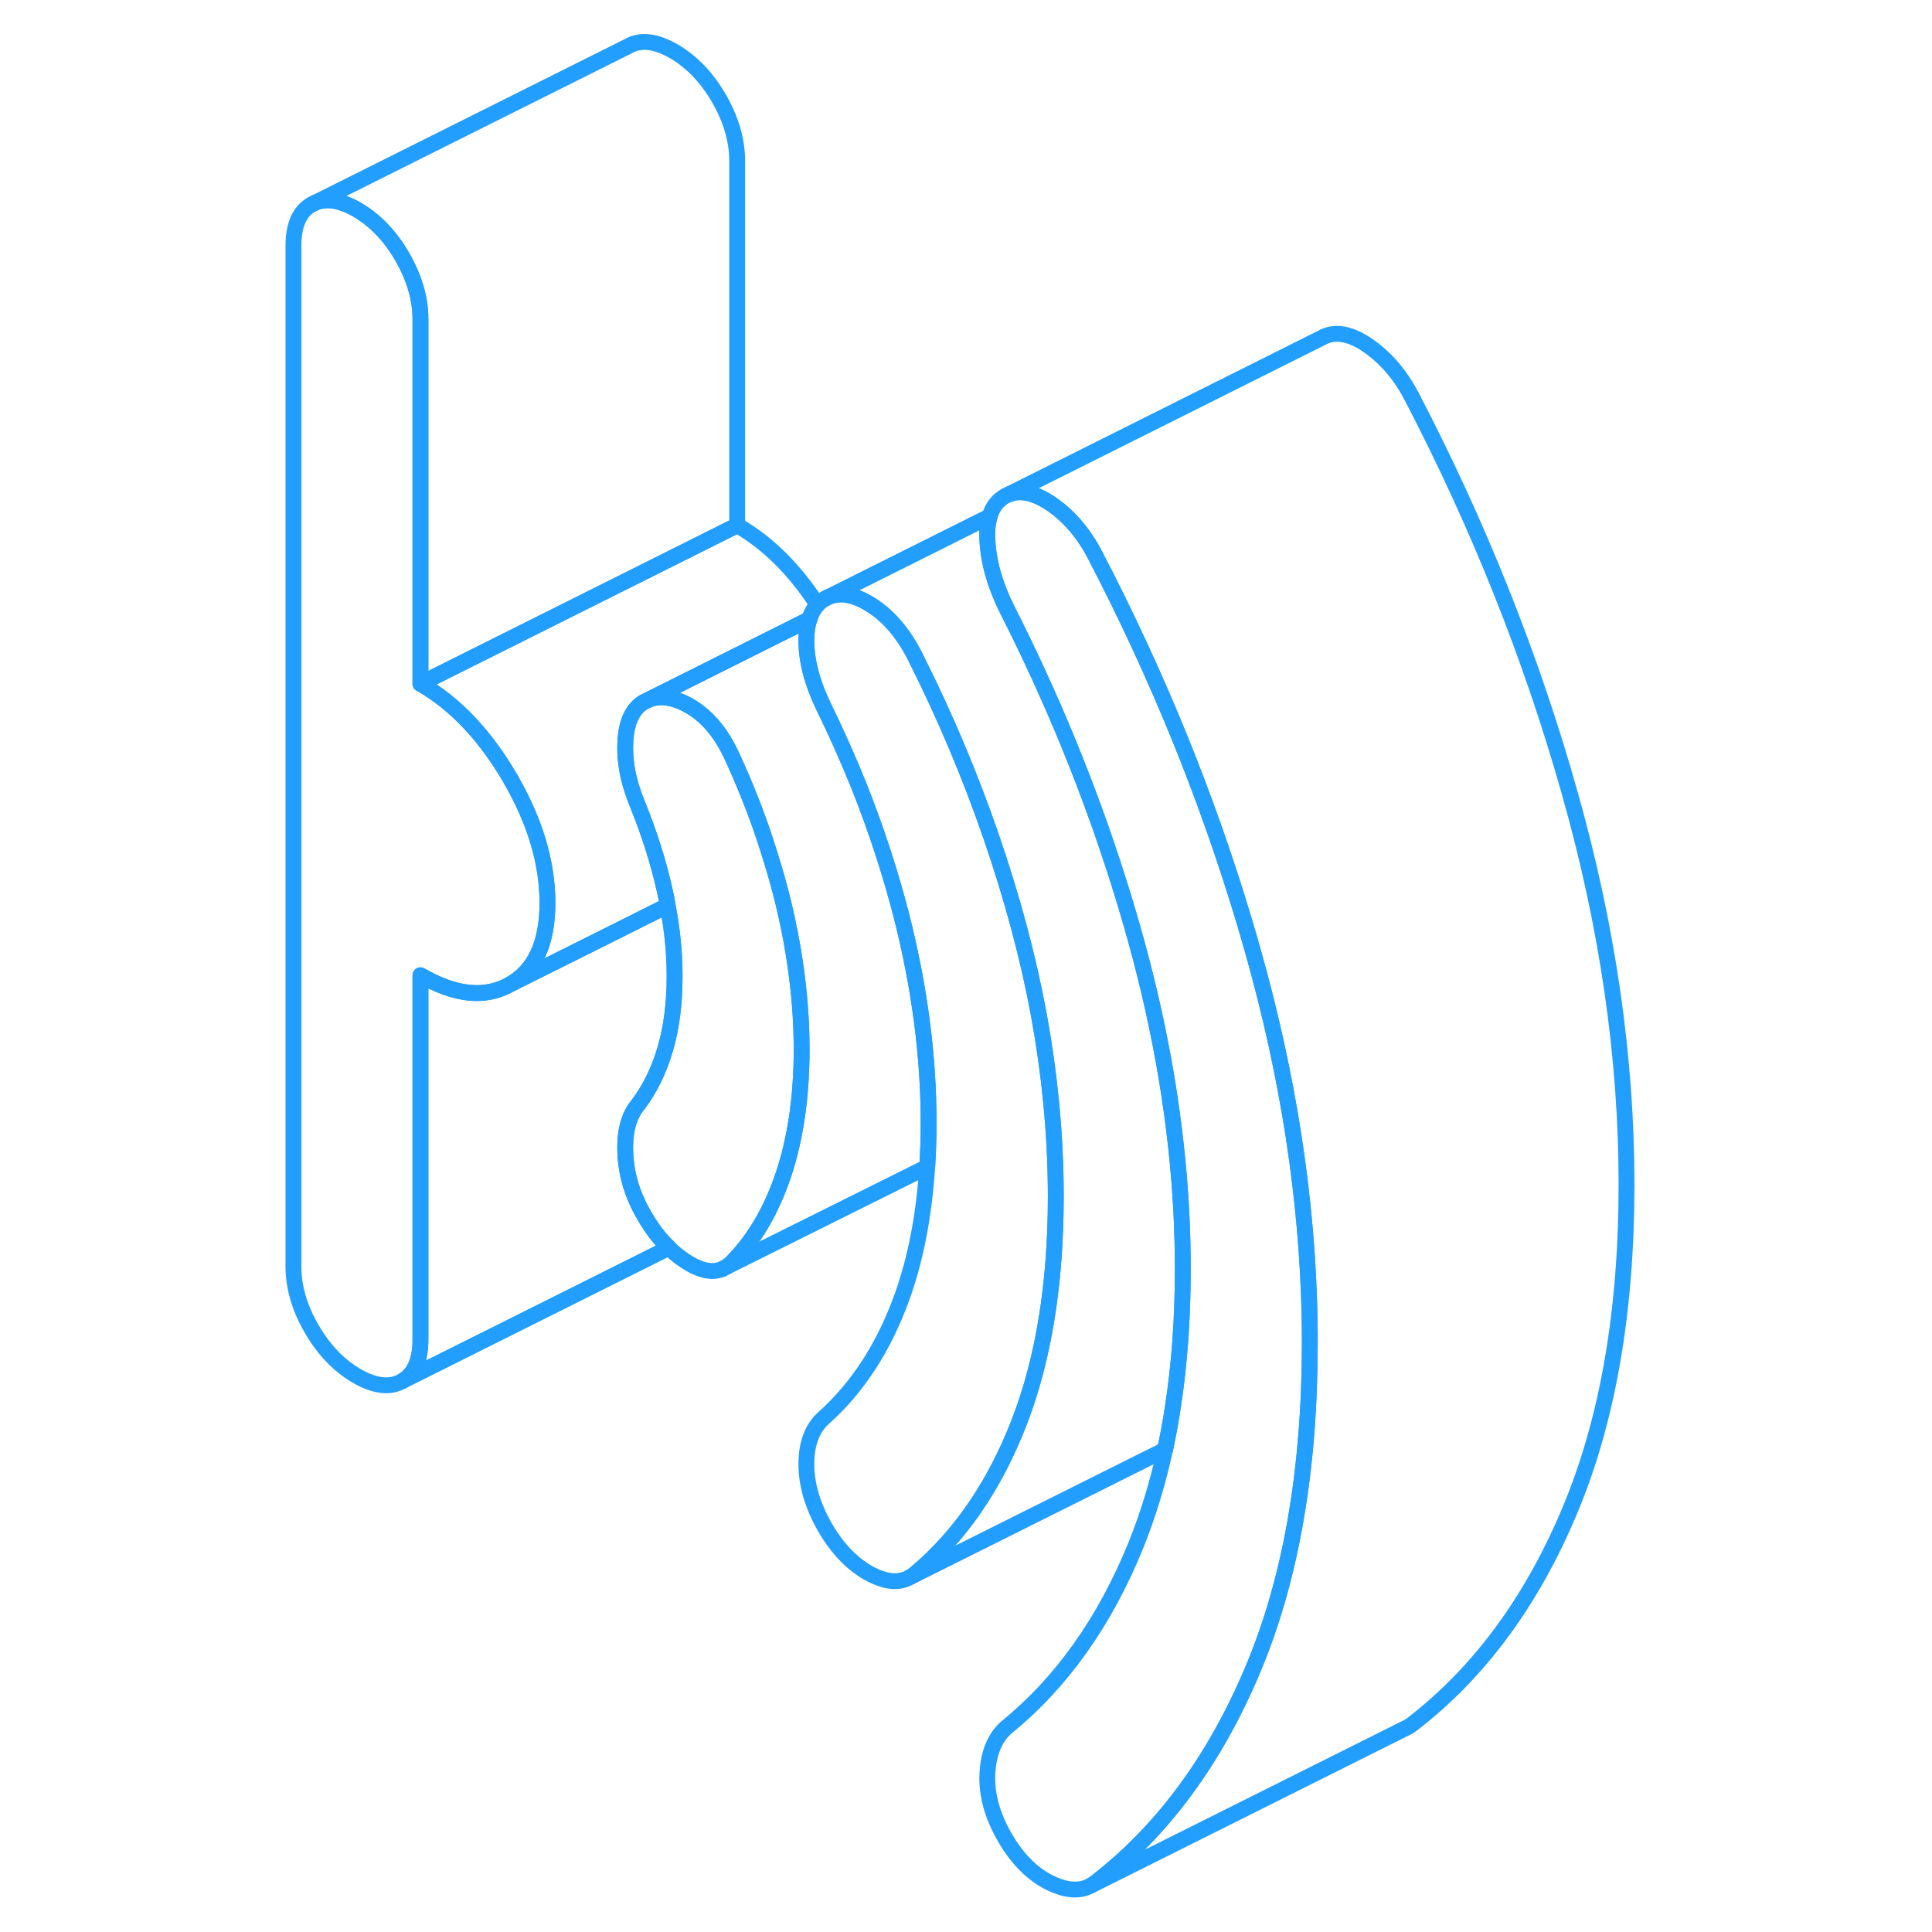 <svg width="48" height="48" viewBox="0 0 89 122" fill="none" xmlns="http://www.w3.org/2000/svg" stroke-width="1px" stroke-linecap="round" stroke-linejoin="round"><path d="M15.72 49.153C14.14 46.443 12.26 44.443 10.05 43.173V20.153C10.05 18.853 9.66 17.533 8.9 16.213C8.13 14.883 7.17 13.893 6.04 13.233C5.01 12.653 4.14 12.503 3.42 12.793L3.18 12.913C2.41 13.343 2.03 14.223 2.03 15.523V79.973C2.03 81.273 2.41 82.593 3.18 83.913C3.95 85.243 4.9 86.233 6.04 86.893C7.17 87.543 8.13 87.653 8.9 87.213C9.66 86.783 10.05 85.903 10.05 84.603V61.583C12.26 62.863 14.14 63.053 15.72 62.153C17.291 61.253 18.07 59.543 18.07 57.013C18.07 54.483 17.291 51.863 15.72 49.153Z" stroke="#229EFF" stroke-linejoin="round"/><path d="M30.05 10.153V33.173L10.05 43.173V20.153C10.05 18.853 9.66 17.533 8.9 16.213C8.13 14.883 7.17 13.893 6.04 13.233C5.01 12.653 4.14 12.503 3.42 12.793L23.18 2.913C23.95 2.473 24.9 2.583 26.04 3.233C27.17 3.893 28.13 4.883 28.9 6.213C29.66 7.533 30.05 8.853 30.05 10.153Z" stroke="#229EFF" stroke-linejoin="round"/><path d="M22.99 46.843C22.92 48.113 23.19 49.453 23.79 50.873C24.52 52.683 25.09 54.483 25.49 56.293C25.56 56.593 25.62 56.883 25.66 57.183L22.03 59.003L15.72 62.153C17.29 61.253 18.07 59.543 18.07 57.013C18.07 54.483 17.29 51.863 15.72 49.153C14.14 46.443 12.26 44.443 10.05 43.173L30.05 33.173C31.99 34.283 33.67 35.963 35.12 38.183C34.89 38.433 34.72 38.743 34.61 39.103L24.44 44.193L24.19 44.313C23.45 44.733 23.05 45.583 22.99 46.843Z" stroke="#229EFF" stroke-linejoin="round"/><path d="M34.12 66.273C34.12 69.273 33.73 71.903 32.97 74.183C32.2 76.463 31.11 78.313 29.71 79.723C29.62 79.813 29.53 79.893 29.44 79.963L29.09 80.143C28.52 80.373 27.84 80.263 27.05 79.803C26.59 79.533 26.15 79.203 25.74 78.793C25.17 78.253 24.65 77.573 24.19 76.773C23.61 75.783 23.24 74.773 23.08 73.743C23.03 73.443 23 73.153 22.99 72.853C22.92 71.513 23.19 70.473 23.79 69.753C24.52 68.793 25.09 67.643 25.49 66.303C25.89 64.963 26.1 63.413 26.1 61.643C26.1 60.173 25.95 58.683 25.66 57.183C25.62 56.883 25.56 56.593 25.49 56.293C25.09 54.483 24.52 52.683 23.79 50.873C23.19 49.453 22.92 48.113 22.99 46.843C23.05 45.583 23.45 44.733 24.19 44.313L24.44 44.193C25.19 43.883 26.06 44.023 27.05 44.583C28.15 45.223 29.04 46.273 29.71 47.733C30.41 49.243 31.03 50.773 31.57 52.313C31.76 52.863 31.94 53.413 32.11 53.963C32.43 54.983 32.72 56.003 32.97 57.033C33.73 60.203 34.12 63.283 34.12 66.273Z" stroke="#229EFF" stroke-linejoin="round"/><path d="M3.421 12.793L3.181 12.913" stroke="#229EFF" stroke-linejoin="round"/><path d="M24.19 76.774C24.65 77.574 25.171 78.254 25.741 78.794L8.9 87.214C9.66 86.784 10.05 85.903 10.05 84.603V61.584C12.26 62.864 14.14 63.054 15.72 62.154L22.03 59.004L25.66 57.184C25.95 58.684 26.1 60.174 26.1 61.644C26.1 63.414 25.89 64.964 25.491 66.304C25.09 67.644 24.52 68.793 23.79 69.754C23.19 70.474 22.921 71.513 22.991 72.853C23 73.153 23.03 73.444 23.08 73.743C23.24 74.773 23.61 75.784 24.19 76.774Z" stroke="#229EFF" stroke-linejoin="round"/><path d="M42.14 70.914C42.14 71.864 42.11 72.784 42.05 73.684L29.44 79.964C29.53 79.894 29.62 79.814 29.71 79.724C31.11 78.314 32.2 76.464 32.971 74.184C33.73 71.904 34.12 69.274 34.12 66.274C34.12 63.274 33.73 60.204 32.971 57.034C32.721 56.004 32.43 54.984 32.11 53.964C31.94 53.414 31.76 52.864 31.57 52.314C31.03 50.774 30.41 49.243 29.71 47.733C29.04 46.273 28.15 45.224 27.05 44.584C26.06 44.024 25.19 43.884 24.44 44.194L34.61 39.103C34.48 39.483 34.42 39.934 34.42 40.444C34.42 41.744 34.791 43.144 35.52 44.644C36.321 46.284 37.05 47.924 37.721 49.574C38.821 52.344 39.73 55.114 40.44 57.894C41.57 62.354 42.14 66.694 42.14 70.914Z" stroke="#229EFF" stroke-linejoin="round"/><path d="M29.09 80.143L29.44 79.963" stroke="#229EFF" stroke-linejoin="round"/><path d="M66.21 84.803C66.21 92.863 65.01 99.743 62.6 105.453C60.2 111.153 56.89 115.633 52.67 118.883C52.59 118.943 52.5 119.003 52.41 119.053L52.25 119.133C51.59 119.443 50.79 119.363 49.86 118.923C48.73 118.383 47.76 117.423 46.96 116.043C46.15 114.653 45.79 113.313 45.85 112.003C45.92 110.703 46.32 109.723 47.06 109.073C50.53 106.253 53.26 102.413 55.23 97.573C55.98 95.703 56.6 93.693 57.07 91.543C57.26 90.663 57.43 89.753 57.57 88.813C57.98 86.133 58.19 83.253 58.19 80.173C58.19 78.983 58.16 77.783 58.1 76.573C57.81 70.963 56.85 65.223 55.23 59.363C54.88 58.103 54.51 56.843 54.11 55.593C52.27 49.773 49.92 44.043 47.06 38.413C46.32 36.913 45.92 35.483 45.85 34.103C45.82 33.513 45.87 33.013 46 32.603C46.17 32.023 46.49 31.603 46.96 31.333L47.19 31.223C47.66 31.033 48.18 31.033 48.75 31.233C49.1 31.353 49.47 31.543 49.86 31.803C51 32.583 51.94 33.673 52.67 35.093C56.58 42.603 59.7 50.273 62.05 58.103C62.24 58.733 62.42 59.363 62.6 59.993C64.86 67.963 66.06 75.743 66.2 83.333C66.21 83.823 66.21 84.313 66.21 84.803Z" stroke="#229EFF" stroke-linejoin="round"/><path d="M86.21 74.803C86.21 82.863 85.01 89.743 82.6 95.453C80.2 101.153 76.89 105.633 72.67 108.883C72.54 108.983 72.4 109.073 72.251 109.133L52.41 119.053C52.5 119.003 52.59 118.943 52.67 118.883C56.89 115.633 60.2 111.153 62.6 105.453C65.01 99.743 66.21 92.863 66.21 84.803C66.21 84.313 66.21 83.823 66.2 83.333C66.06 75.743 64.86 67.963 62.6 59.993C62.42 59.363 62.24 58.733 62.05 58.103C59.7 50.273 56.58 42.603 52.67 35.093C51.94 33.673 51 32.583 49.86 31.803C49.47 31.543 49.1 31.353 48.751 31.233C48.181 31.033 47.66 31.033 47.19 31.223L66.96 21.333C67.76 20.883 68.73 21.033 69.86 21.803C71 22.583 71.94 23.673 72.67 25.093C76.89 33.203 80.2 41.503 82.6 49.993C85.01 58.483 86.21 66.753 86.21 74.803Z" stroke="#229EFF" stroke-linejoin="round"/><path d="M50.17 75.543C50.17 81.063 49.4 85.823 47.86 89.803C46.32 93.783 44.15 96.963 41.34 99.333C41.24 99.423 41.14 99.493 41.04 99.553L40.74 99.703C40.11 99.963 39.38 99.863 38.53 99.433C37.4 98.853 36.43 97.873 35.62 96.493C34.82 95.103 34.42 93.763 34.42 92.463C34.42 91.163 34.79 90.173 35.52 89.533C37.66 87.613 39.3 85.093 40.44 81.953C41.32 79.523 41.85 76.763 42.05 73.683C42.11 72.783 42.14 71.863 42.14 70.913C42.14 66.693 41.57 62.353 40.44 57.893C39.73 55.113 38.82 52.343 37.72 49.583C37.05 47.923 36.32 46.283 35.52 44.643C34.79 43.143 34.42 41.743 34.42 40.443C34.42 39.933 34.48 39.483 34.61 39.103C34.72 38.743 34.89 38.433 35.12 38.183C35.27 38.033 35.43 37.903 35.62 37.793C36.16 37.493 36.77 37.453 37.45 37.683C37.79 37.793 38.15 37.973 38.53 38.213C39.67 38.943 40.6 40.063 41.34 41.563C43.2 45.273 44.77 49.003 46.07 52.773C46.74 54.713 47.34 56.663 47.86 58.613C48.85 62.303 49.52 65.953 49.87 69.543C50.07 71.563 50.17 73.563 50.17 75.543Z" stroke="#229EFF" stroke-linejoin="round"/><path d="M58.19 80.174C58.19 83.254 57.98 86.134 57.57 88.814C57.43 89.754 57.26 90.664 57.07 91.544L41.04 99.554C41.14 99.494 41.24 99.424 41.34 99.334C44.15 96.964 46.32 93.784 47.86 89.804C49.4 85.824 50.17 81.064 50.17 75.544C50.17 73.564 50.07 71.564 49.87 69.544C49.52 65.954 48.85 62.303 47.86 58.614C47.34 56.663 46.74 54.714 46.07 52.774C44.77 49.004 43.2 45.274 41.34 41.564C40.6 40.064 39.67 38.944 38.53 38.214C38.15 37.974 37.79 37.794 37.45 37.684C36.77 37.454 36.16 37.494 35.62 37.794L46 32.603C45.87 33.014 45.82 33.514 45.85 34.094C45.92 35.484 46.32 36.914 47.06 38.414C49.92 44.044 52.27 49.774 54.11 55.594C54.51 56.844 54.88 58.103 55.23 59.364C56.85 65.224 57.81 70.964 58.1 76.574C58.16 77.784 58.19 78.984 58.19 80.174Z" stroke="#229EFF" stroke-linejoin="round"/></svg>